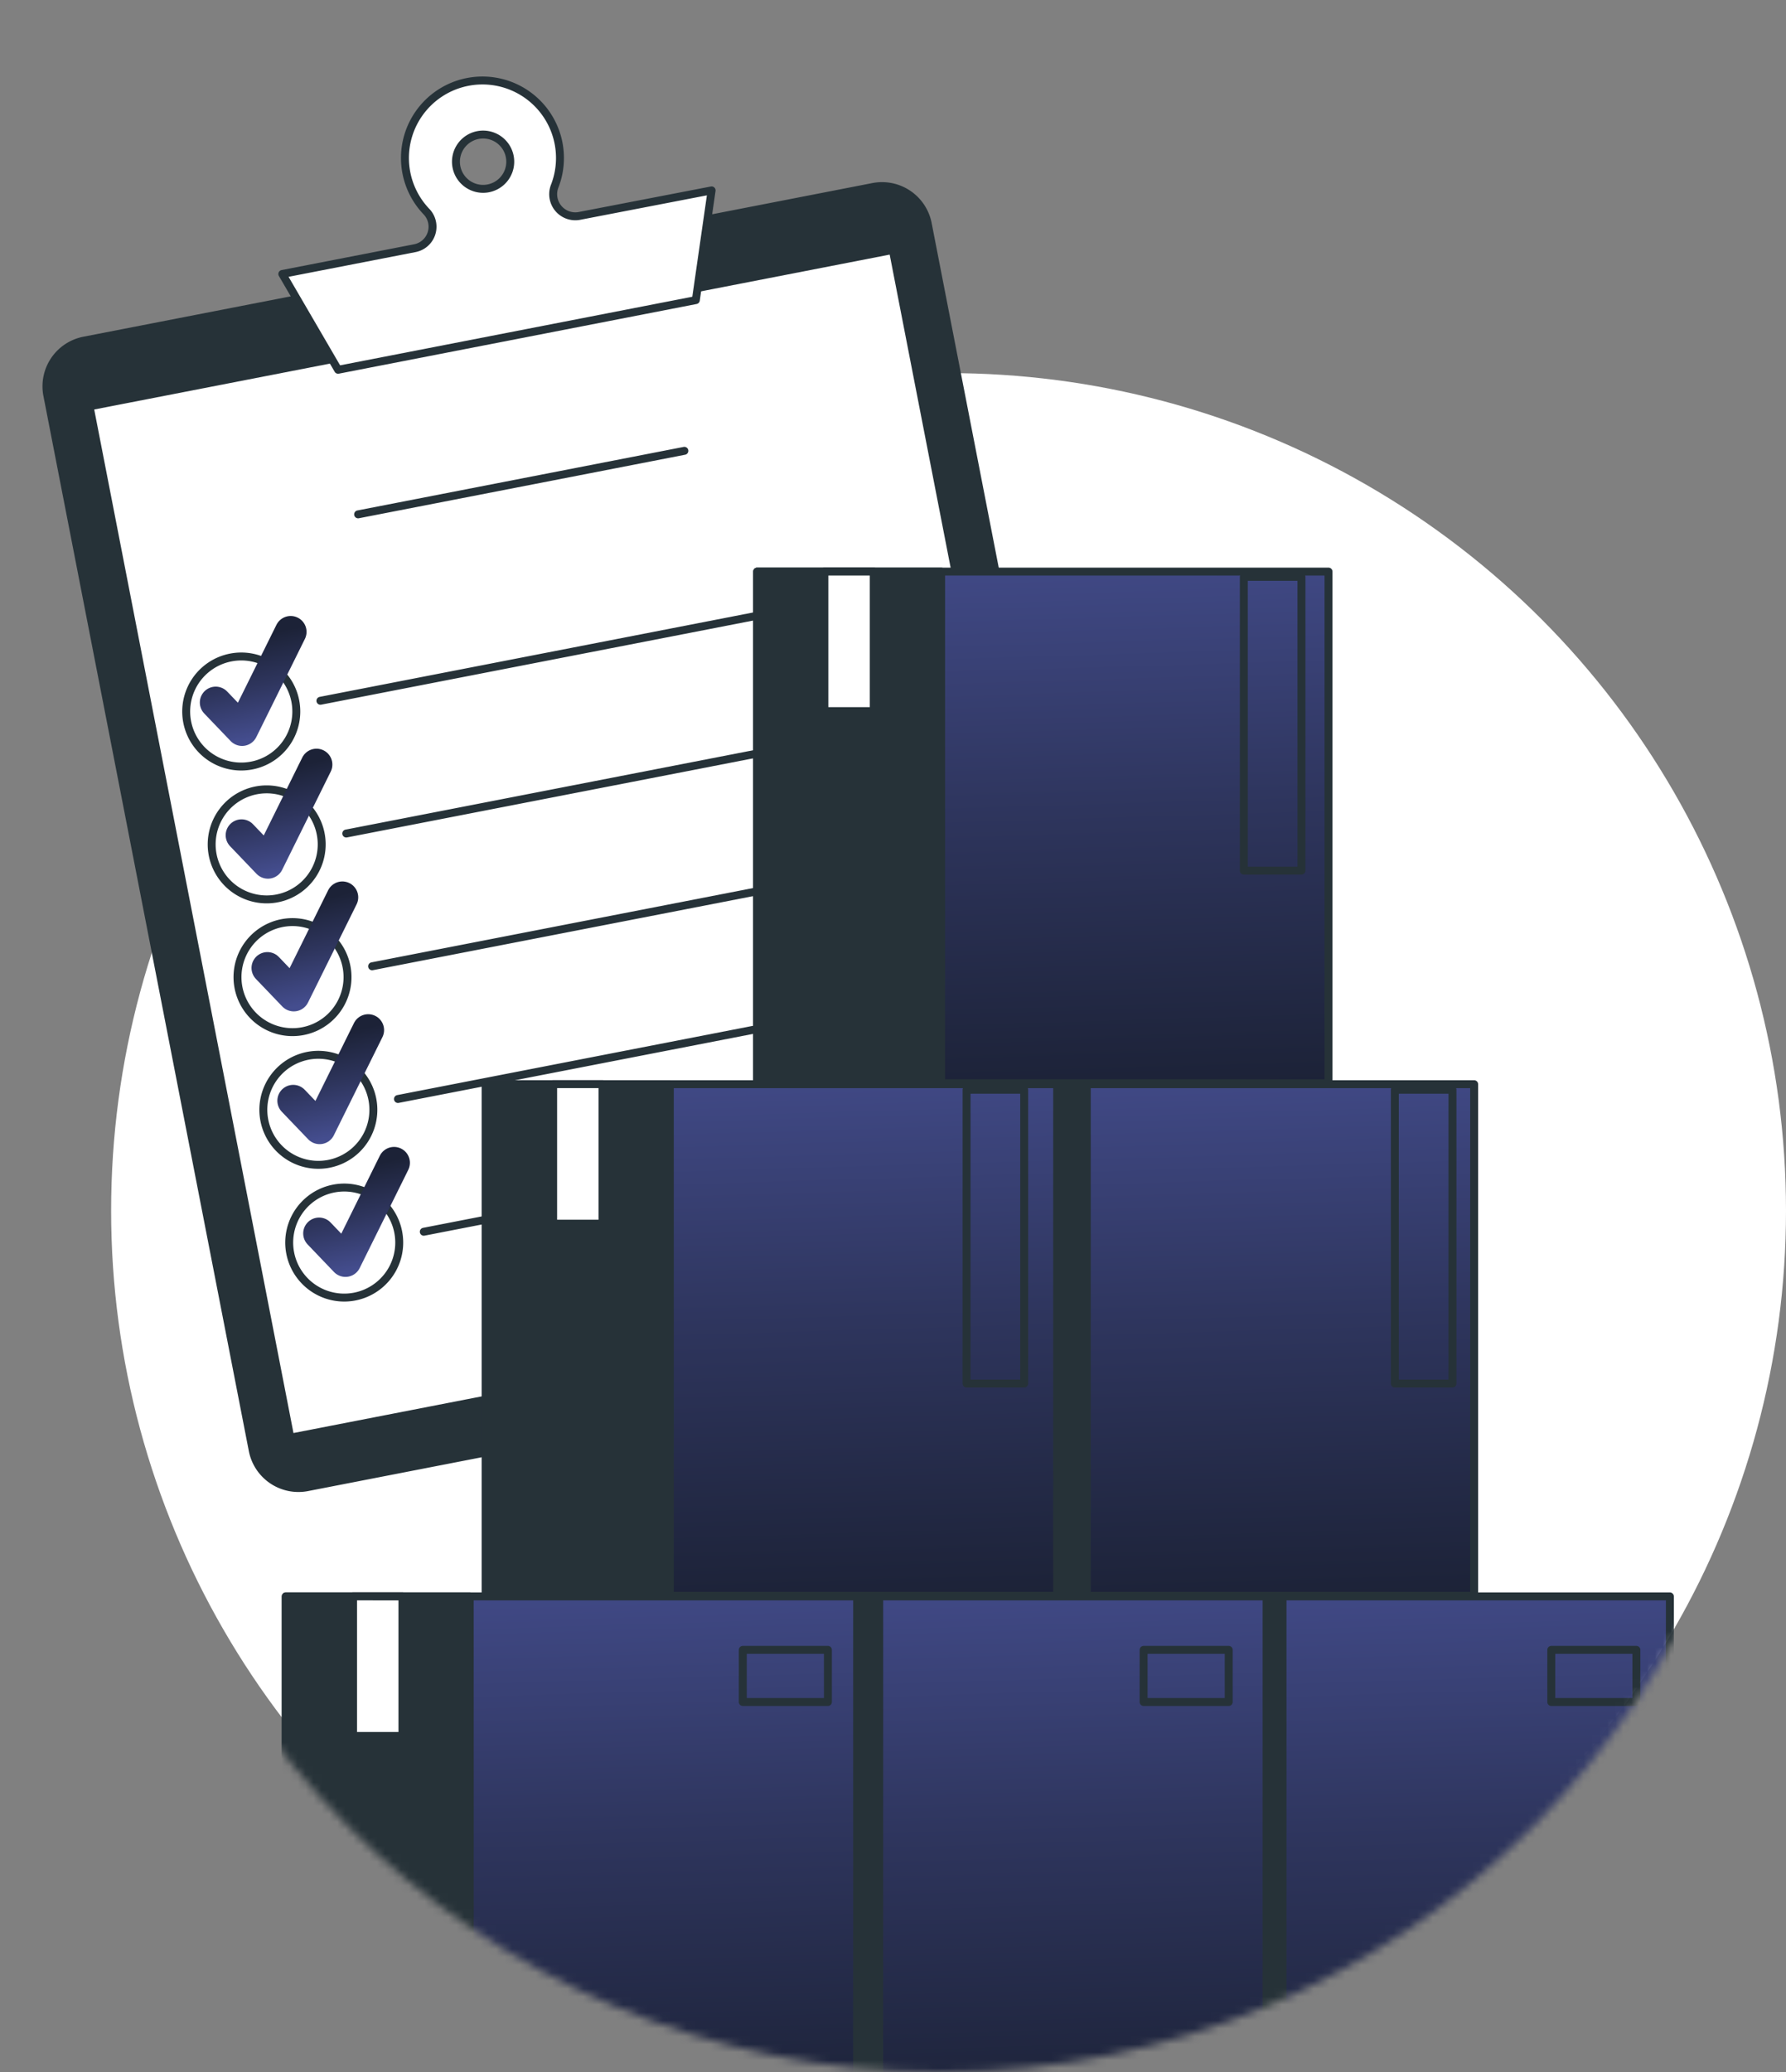 <svg width="225" height="261" fill="none" xmlns="http://www.w3.org/2000/svg"><rect width="100%" height="100%" fill="#808080" stroke="none"/><circle cx="119.5" cy="152.5" r="105.5" fill="#fff"/><path d="M109.901 23.06 10.504 42.415a6.368 6.368 0 0 0-5.034 7.468l25.878 132.905a6.367 6.367 0 0 0 7.469 5.034l99.396-19.353a6.369 6.369 0 0 0 5.034-7.468L117.369 28.095a6.368 6.368 0 0 0-7.468-5.034z" fill="#263238"/><path d="M112.477 31.485 11.283 51.188l25.294 129.91 101.194-19.704-25.294-129.91z" fill="#fff" stroke="#263238" stroke-linecap="round" stroke-linejoin="round"/><path d="m45.117 64.791 41.1-8.003M31.666 96.438a6.93 6.93 0 1 0-2.649-13.604 6.93 6.93 0 0 0 2.65 13.604zM40.367 88.273l69.435-13.52" stroke="#263238" stroke-linecap="round" stroke-linejoin="round"/><path d="m27.175 88.492 3.322 3.469 6.122-12.368" stroke="url(#a)" stroke-width="4" stroke-linecap="round" stroke-linejoin="round"/><path d="M36.449 112.679a6.93 6.93 0 1 0-5.704-12.633 6.93 6.93 0 0 0 5.704 12.633zM43.623 104.995l69.435-13.52" stroke="#263238" stroke-linecap="round" stroke-linejoin="round"/><path d="m30.43 105.209 3.323 3.474 6.12-12.374" stroke="url(#b)" stroke-width="4" stroke-linecap="round" stroke-linejoin="round"/><path d="M39.702 129.4a6.93 6.93 0 1 0-5.704-12.633 6.93 6.93 0 0 0 5.704 12.633zM46.88 121.718l69.434-13.52" stroke="#263238" stroke-linecap="round" stroke-linejoin="round"/><path d="m33.686 121.931 3.322 3.469 6.122-12.368" stroke="url(#c)" stroke-width="4" stroke-linecap="round" stroke-linejoin="round"/><path d="M45.853 143.672a6.93 6.93 0 1 0-11.493-7.747 6.93 6.93 0 0 0 11.493 7.747zM50.134 138.435l69.435-13.52" stroke="#263238" stroke-linecap="round" stroke-linejoin="round"/><path d="m36.942 138.654 3.322 3.469 6.122-12.368" stroke="url(#d)" stroke-width="4" stroke-linecap="round" stroke-linejoin="round"/><path d="M44.69 163.323a6.93 6.93 0 1 0-2.65-13.605 6.93 6.93 0 0 0 2.65 13.605zM53.39 155.157l69.435-13.519" stroke="#263238" stroke-linecap="round" stroke-linejoin="round"/><path d="m40.197 155.371 3.324 3.474 6.12-12.373" stroke="url(#e)" stroke-width="4" stroke-linecap="round" stroke-linejoin="round"/><path d="M72.962 27.204a2.787 2.787 0 0 1-3.063-3.806 9.765 9.765 0 1 0-16.137 3.296 2.754 2.754 0 0 1-1.525 4.573l-16.67 3.246 7.027 12.065 45.067-8.775 1.987-13.82-16.686 3.221zm-11.436-3.48a3.42 3.42 0 1 1-1.317-6.712 3.42 3.42 0 0 1 1.317 6.712z" fill="#fff" stroke="#263238" stroke-linecap="round" stroke-linejoin="round"/><mask id="f" style="mask-type:alpha" maskUnits="userSpaceOnUse" x="13" y="50" width="211" height="211"><circle cx="118.5" cy="155.5" r="105.5" fill="#fff"/></mask><g mask="url(#f)" stroke="#263238" stroke-linecap="round" stroke-linejoin="round"><path d="M138.388 265.539h71.982v-64.448h-71.982v64.448z" fill="url(#g)"/><path d="M138.394 265.539h23.178v-64.448h-23.178v64.448z" fill="#263238"/><path d="M146.874 218.67h6.218v-17.579h-6.218v17.579z" fill="#fff"/><path d="M195.432 214.394h10.721v-6.57h-10.721v6.57z"/><path d="M87.582 265.539h71.982v-64.448H87.582v64.448z" fill="url(#h)"/><path d="M87.588 265.539h23.177v-64.448H87.588v64.448z" fill="#263238"/><path d="M96.068 218.67h6.218v-17.579h-6.218v17.579z" fill="#fff"/><path d="M144.071 214.394h10.722v-6.57h-10.722v6.57z"/><path d="M36 265.539h71.982v-64.448H36v64.448z" fill="url(#i)"/><path d="M36 265.539h23.177v-64.448H36v64.448z" fill="#263238"/><path d="M44.48 218.67h6.218v-17.579H44.48v17.579z" fill="#fff"/><path d="M93.578 214.394H104.3v-6.57H93.578v6.57z"/><path d="M113.731 201.02h71.982v-64.448h-71.982v64.448z" fill="url(#j)"/><path d="M113.738 201.02h23.177v-64.448h-23.177v64.448z" fill="#263238"/><path d="M122.217 154.144h6.218v-17.579h-6.218v17.579z" fill="#fff"/><path d="M175.722 174.283h7.26v-37.008h-7.26v37.008z"/><path d="M95.384 136.448h71.982V72H95.384v64.448z" fill="url(#k)"/><path d="M95.384 136.448h23.177V72H95.384v64.448z" fill="#263238"/><path d="M103.856 89.578h6.218V72h-6.218v17.578z" fill="#fff"/><path d="M156.696 109.673h7.261V72.665h-7.261v37.008z"/><path d="M61.198 201.02h71.982v-64.448H61.198v64.448z" fill="url(#l)"/><path d="M61.204 201.02h23.178v-64.448H61.204v64.448z" fill="#263238"/><path d="M69.684 154.144h6.218v-17.579h-6.218v17.579z" fill="#fff"/><path d="M121.768 174.283h7.26v-37.008h-7.26v37.008z"/></g><defs><linearGradient id="g" x1="175.116" y1="266.722" x2="172.894" y2="193.757" gradientUnits="userSpaceOnUse"><stop stop-color="#1C2237"/><stop offset=".484" stop-color="#2E355D"/><stop offset="1" stop-color="#444D8E"/></linearGradient><linearGradient id="a" x1="31.086" y1="80.465" x2="33.874" y2="92.573" gradientUnits="userSpaceOnUse"><stop stop-color="#1C2237"/><stop offset=".484" stop-color="#2E355D"/><stop offset="1" stop-color="#444D8E"/></linearGradient><linearGradient id="c" x1="37.597" y1="113.904" x2="40.385" y2="126.012" gradientUnits="userSpaceOnUse"><stop stop-color="#1C2237"/><stop offset=".484" stop-color="#2E355D"/><stop offset="1" stop-color="#444D8E"/></linearGradient><linearGradient id="d" x1="40.853" y1="130.627" x2="43.641" y2="142.735" gradientUnits="userSpaceOnUse"><stop stop-color="#1C2237"/><stop offset=".484" stop-color="#2E355D"/><stop offset="1" stop-color="#444D8E"/></linearGradient><linearGradient id="e" x1="44.108" y1="147.344" x2="46.897" y2="159.458" gradientUnits="userSpaceOnUse"><stop stop-color="#1C2237"/><stop offset=".484" stop-color="#2E355D"/><stop offset="1" stop-color="#444D8E"/></linearGradient><linearGradient id="b" x1="34.341" y1="97.182" x2="37.13" y2="109.295" gradientUnits="userSpaceOnUse"><stop stop-color="#1C2237"/><stop offset=".484" stop-color="#2E355D"/><stop offset="1" stop-color="#444D8E"/></linearGradient><linearGradient id="h" x1="124.31" y1="266.722" x2="122.088" y2="193.757" gradientUnits="userSpaceOnUse"><stop stop-color="#1C2237"/><stop offset=".484" stop-color="#2E355D"/><stop offset="1" stop-color="#444D8E"/></linearGradient><linearGradient id="i" x1="72.728" y1="266.722" x2="70.506" y2="193.757" gradientUnits="userSpaceOnUse"><stop stop-color="#1C2237"/><stop offset=".484" stop-color="#2E355D"/><stop offset="1" stop-color="#444D8E"/></linearGradient><linearGradient id="j" x1="150.459" y1="202.202" x2="148.237" y2="129.238" gradientUnits="userSpaceOnUse"><stop stop-color="#1C2237"/><stop offset=".484" stop-color="#2E355D"/><stop offset="1" stop-color="#444D8E"/></linearGradient><linearGradient id="k" x1="132.112" y1="137.63" x2="129.89" y2="64.666" gradientUnits="userSpaceOnUse"><stop stop-color="#1C2237"/><stop offset=".484" stop-color="#2E355D"/><stop offset="1" stop-color="#444D8E"/></linearGradient><linearGradient id="l" x1="97.926" y1="202.202" x2="95.704" y2="129.238" gradientUnits="userSpaceOnUse"><stop stop-color="#1C2237"/><stop offset=".484" stop-color="#2E355D"/><stop offset="1" stop-color="#444D8E"/></linearGradient></defs></svg>